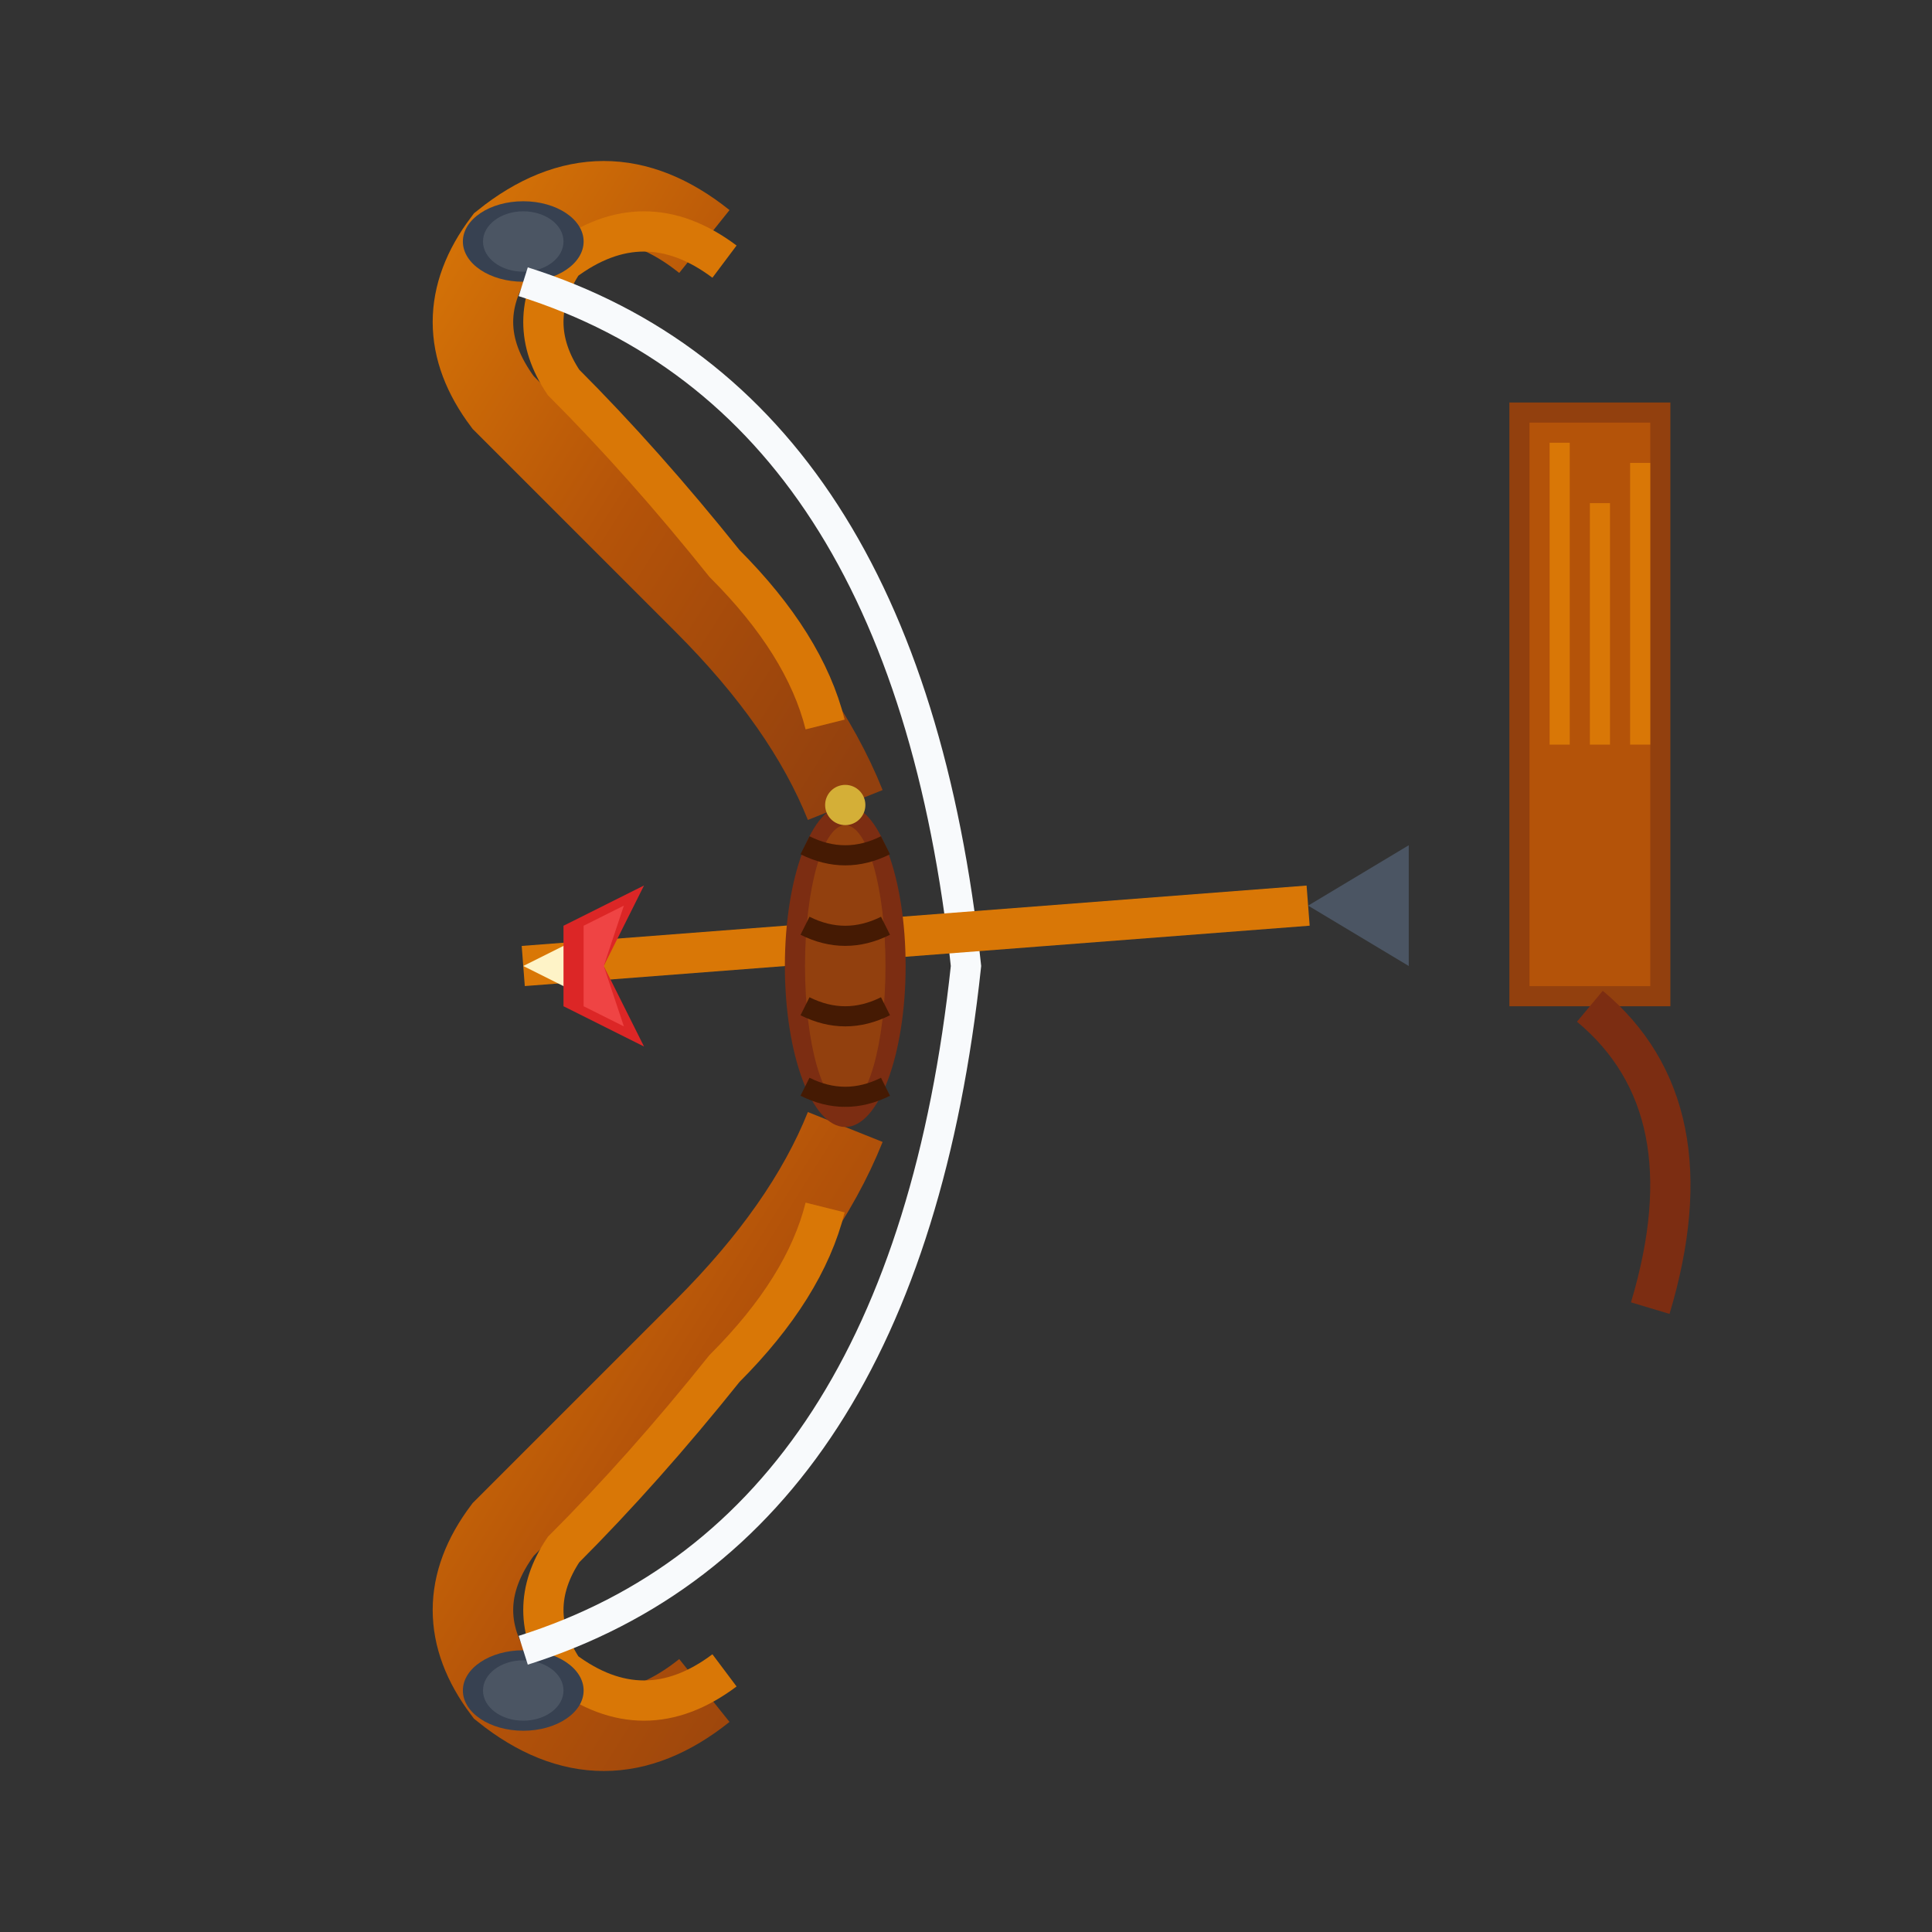 <svg xmlns="http://www.w3.org/2000/svg" width="96" height="96" viewBox="0 0 96 96">
  <rect x="0" y="0" width="96" height="96" fill="#333333" stroke="none"/>
  <defs>
    <linearGradient id="woodGrad" x1="0%" y1="0%" x2="100%" y2="100%">
      <stop offset="0%" stop-color="#d97706"/>
      <stop offset="50%" stop-color="#b45309"/>
      <stop offset="100%" stop-color="#92400e"/>
    </linearGradient>
  </defs>
  
  <!-- Upper bow limb -->
  <path d="M35 12 Q30 8 25 12 Q22 16 25 20 Q30 25 35 30 Q40 35 42 40" stroke="url(#woodGrad)" stroke-width="4" fill="none"/>
  <path d="M36 13 Q32 10 28 13 Q26 16 28 19 Q32 23 36 28 Q40 32 41 36" stroke="#d97706" stroke-width="2" fill="none"/>
  
  <!-- Lower bow limb -->
  <path d="M42 56 Q40 61 35 66 Q30 71 25 76 Q22 80 25 84 Q30 88 35 84" stroke="url(#woodGrad)" stroke-width="4" fill="none"/>
  <path d="M41 60 Q40 64 36 68 Q32 73 28 77 Q26 80 28 83 Q32 86 36 83" stroke="#d97706" stroke-width="2" fill="none"/>
  
  <!-- Bow tips (reinforced) -->
  <ellipse cx="26" cy="12" rx="3" ry="2" fill="#374151"/>
  <ellipse cx="26" cy="84" rx="3" ry="2" fill="#374151"/>
  <ellipse cx="26" cy="12" rx="2" ry="1.5" fill="#4b5563"/>
  <ellipse cx="26" cy="84" rx="2" ry="1.5" fill="#4b5563"/>
  
  <!-- Bowstring -->
  <path d="M26 14 Q45 20 48 48 Q45 76 26 82" stroke="#f8fafc" stroke-width="1.5" fill="none"/>
  
  <!-- Arrow nocked -->
  <path d="M26 48 L65 45" stroke="#d97706" stroke-width="2" fill="none"/>
  <path d="M65 45 L70 42 L70 48 Z" fill="#4b5563"/>
  <path d="M26 48 L30 46 L30 50 Z" fill="#fef3c7"/>
  
  <!-- Arrow fletching -->
  <path d="M28 46 L32 44 L30 48 L32 52 L28 50 Z" fill="#dc2626"/>
  <path d="M29 46 L31 45 L30 48 L31 51 L29 50 Z" fill="#ef4444"/>
  
  <!-- Handle/grip (wrapped) -->
  <ellipse cx="42" cy="48" rx="3" ry="8" fill="#7c2d12"/>
  <ellipse cx="42" cy="48" rx="2" ry="7" fill="#92400e"/>
  
  <!-- Grip wrapping -->
  <path d="M40 42 Q42 43 44 42" stroke="#451a03" stroke-width="1" fill="none"/>
  <path d="M40 46 Q42 47 44 46" stroke="#451a03" stroke-width="1" fill="none"/>
  <path d="M40 50 Q42 51 44 50" stroke="#451a03" stroke-width="1" fill="none"/>
  <path d="M40 54 Q42 55 44 54" stroke="#451a03" stroke-width="1" fill="none"/>
  
  <!-- Sight pin -->
  <circle cx="42" cy="40" r="1" fill="#d4af37"/>
  
  <!-- Quiver visible -->
  <rect x="75" y="20" width="8" height="30" fill="#92400e"/>
  <rect x="76" y="21" width="6" height="28" fill="#b45309"/>
  
  <!-- Arrow shafts in quiver -->
  <rect x="77" y="22" width="1" height="15" fill="#d97706"/>
  <rect x="79" y="25" width="1" height="12" fill="#d97706"/>
  <rect x="81" y="23" width="1" height="14" fill="#d97706"/>
  
  <!-- Quiver strap -->
  <path d="M79 50 Q85 55 82 65" stroke="#7c2d12" stroke-width="2" fill="none"/>
</svg>

